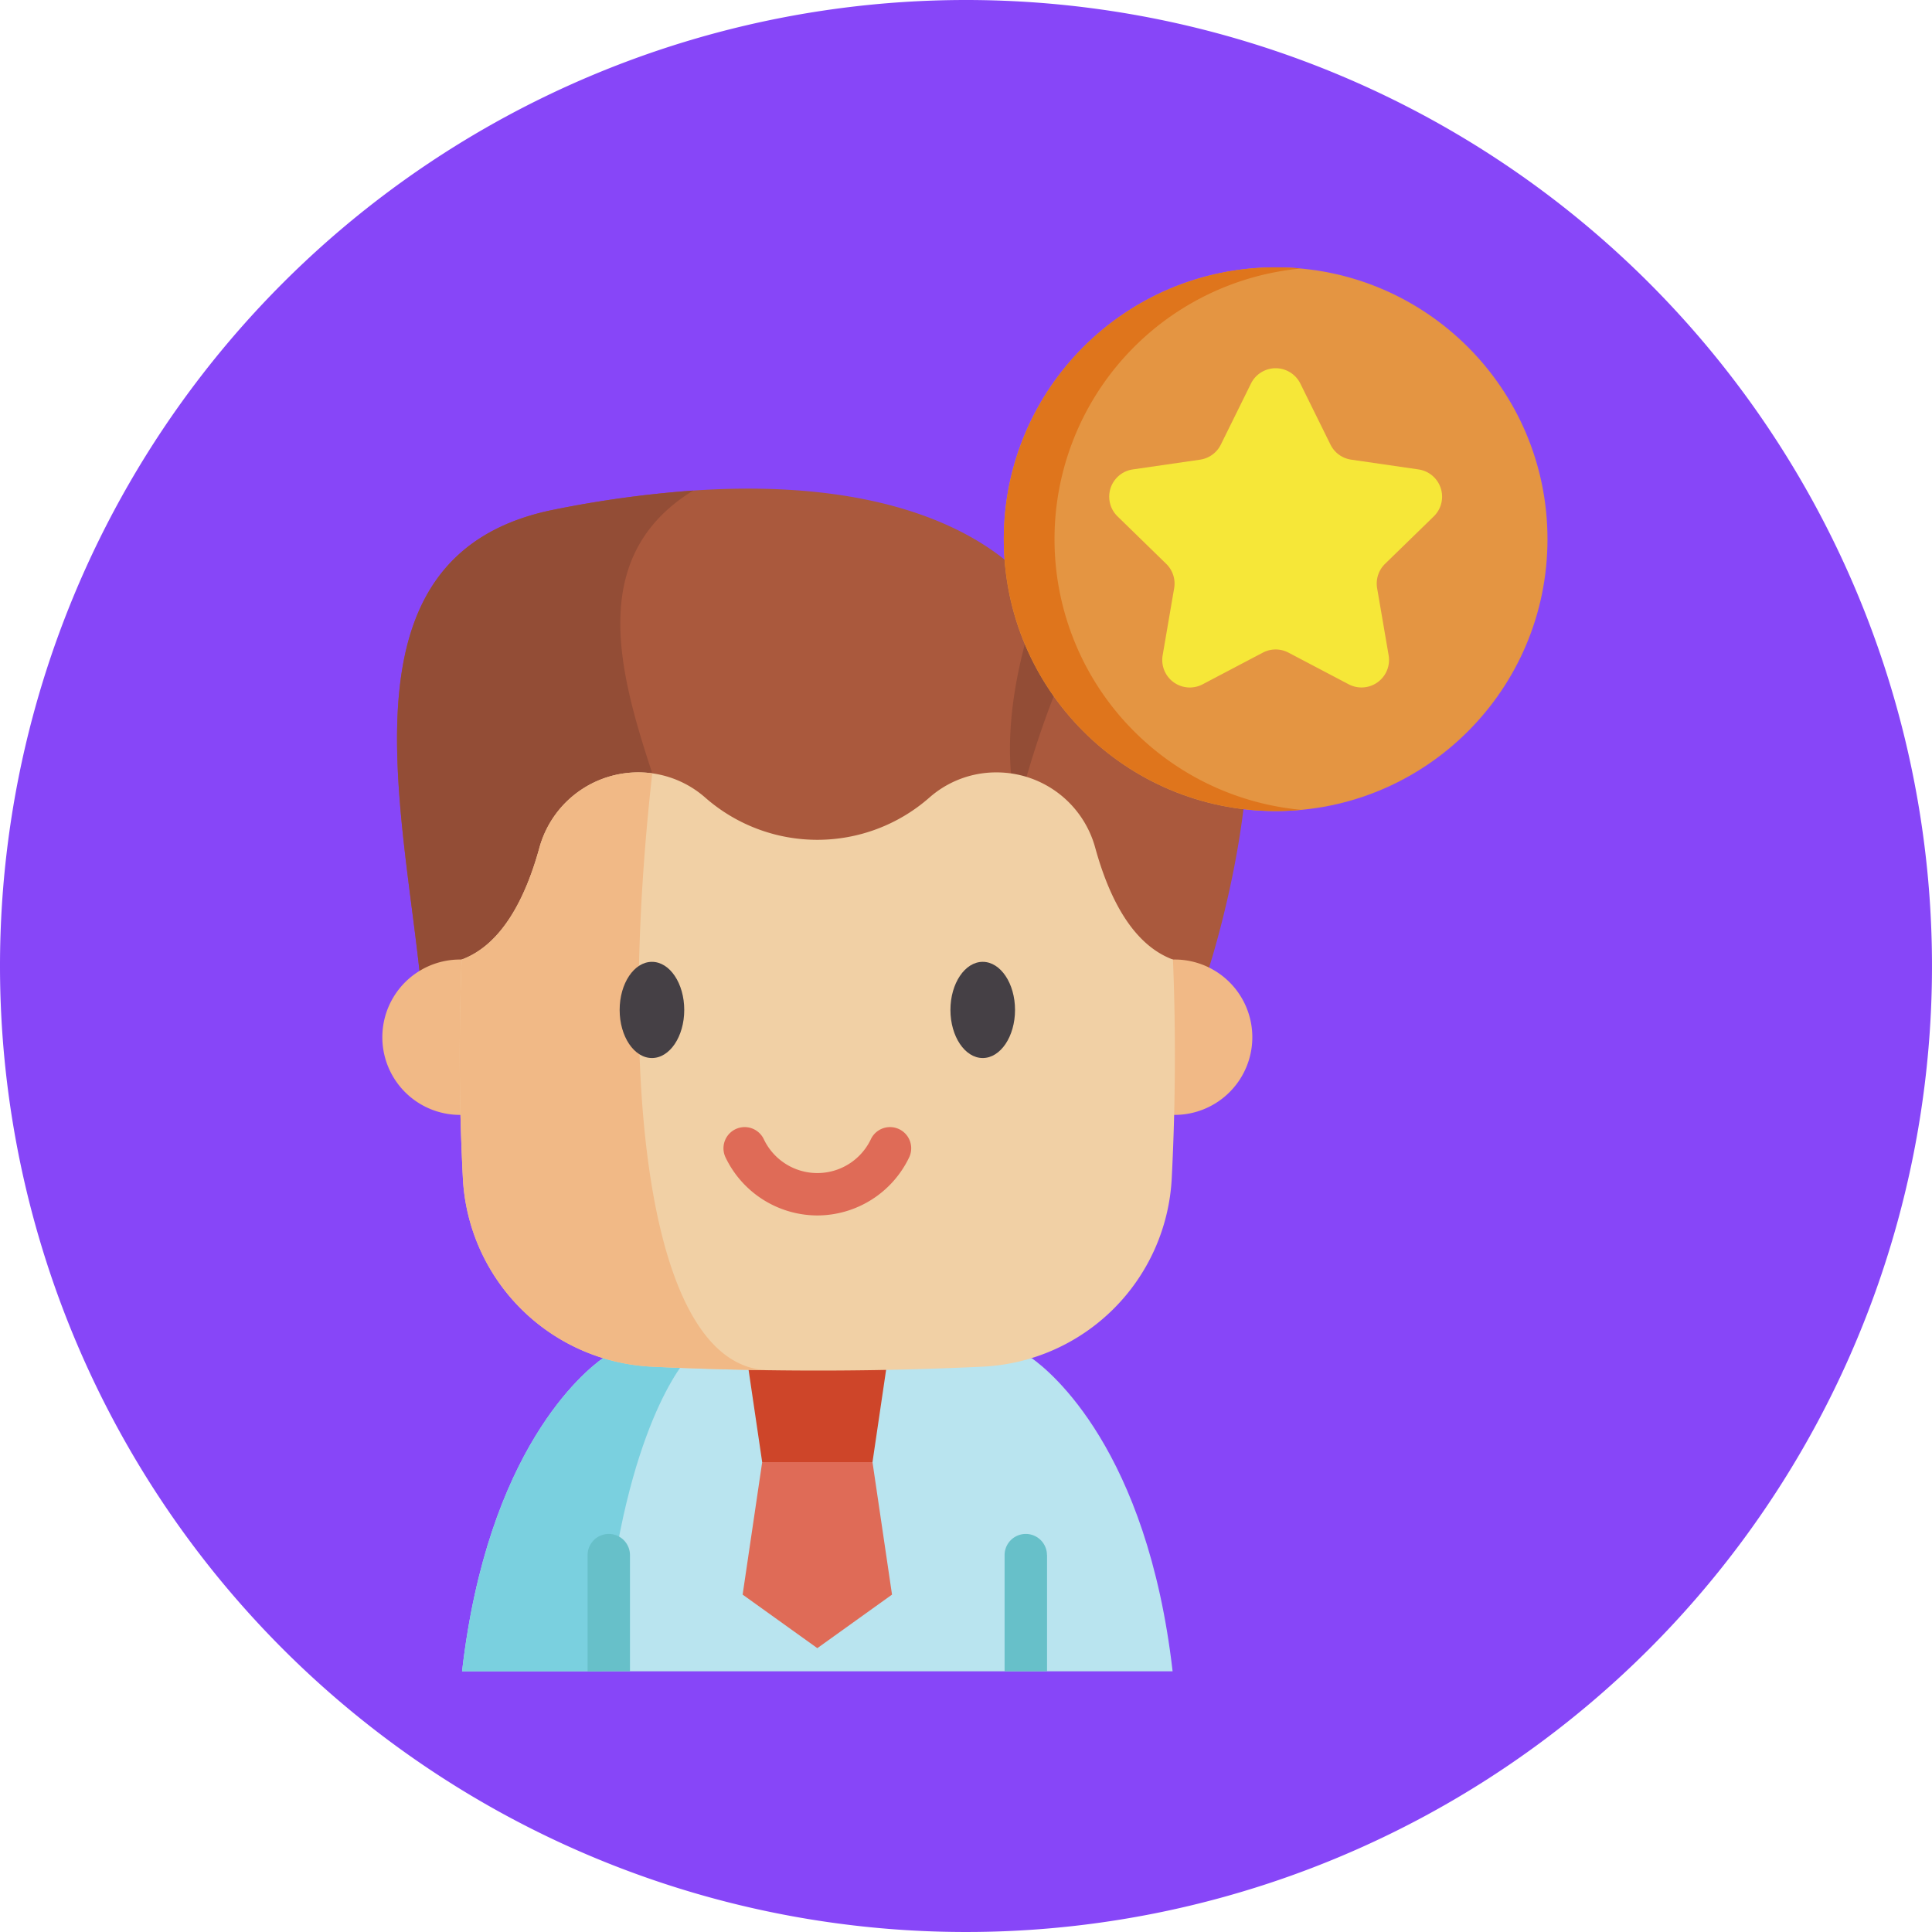 <svg xmlns="http://www.w3.org/2000/svg" width="85" height="85" viewBox="0 0 85 85">
  <g id="_3" data-name="3" transform="translate(-704.73 -2846)">
    <path id="Trazado_874547" data-name="Trazado 874547" d="M42.5,0A42.5,42.5,0,1,1,0,42.5,42.5,42.5,0,0,1,42.5,0Z" transform="translate(704.73 2846)" fill="#8746f8"/>
    <g id="clasificacion" transform="translate(678.004 2857.762)">
      <path id="Trazado_873355" data-name="Trazado 873355" d="M103.88,411.564H72.619c1.121-9.747,5.373-13.194,6.2-13.779h18.86C98.507,398.37,102.759,401.817,103.88,411.564Z" transform="translate(-25.564 -349.795)" fill="#b9e4ef"/>
      <path id="Trazado_873356" data-name="Trazado 873356" d="M82.531,397.785c-.5.585-3.078,4.032-3.758,13.779H72.617c1.121-9.747,5.373-13.194,6.2-13.779Z" transform="translate(-25.562 -349.795)" fill="#7ad0df"/>
      <path id="Trazado_873357" data-name="Trazado 873357" d="M180.653,393.253H175.8l-.859-5.827h6.571Z" transform="translate(-115.541 -340.686)" fill="#ce4529"/>
      <path id="Trazado_873358" data-name="Trazado 873358" d="M84.635,101.787l-23.211.1-11.526.048c-.879-8.022-3.429-18.441,5.941-20.3a48.3,48.3,0,0,1,6.1-.835c12.2-.828,15.229,4.679,15.229,4.679a7.207,7.207,0,0,1,4.607-1.741,4.046,4.046,0,0,1,2.584,1.245C88.7,89.325,84.635,101.787,84.635,101.787Z" transform="translate(-4.716 -70.979)" fill="#aa593d"/>
      <path id="Trazado_873359" data-name="Trazado 873359" d="M278.315,105.67c-2.851,1.959-4.716,7.82-5.58,11.16-.845-3.4.188-7.149.973-9.419A7.208,7.208,0,0,1,278.315,105.67Z" transform="translate(-201.259 -92.909)" fill="#934d36"/>
      <path id="Trazado_873360" data-name="Trazado 873360" d="M60.139,93.858l1.285,8.646-11.526.049c-.879-8.022-3.429-18.441,5.941-20.3a48.3,48.3,0,0,1,6.1-.835,0,0,0,0,1,0,0C57.242,84.307,58.691,89.447,60.139,93.858Z" transform="translate(-4.716 -71.597)" fill="#934d36"/>
      <path id="Trazado_873361" data-name="Trazado 873361" d="M78.383,259.263h.022a3.418,3.418,0,0,0,0-6.836H46.965a3.418,3.418,0,0,0,0,6.836h.022" transform="translate(0 -221.974)" fill="#f1b986"/>
      <path id="Trazado_873362" data-name="Trazado 873362" d="M103.238,196.632q0,2.7-.138,5.4a8.747,8.747,0,0,1-8.332,8.293q-4.72.224-9.442.155h0q-2.541-.035-5.081-.155a8.749,8.749,0,0,1-8.332-8.293q-.246-4.81-.053-9.618h0c1.755-.65,2.8-2.671,3.419-4.918a4.511,4.511,0,0,1,4.965-3.276,4.453,4.453,0,0,1,2.341,1.076,7.472,7.472,0,0,0,9.842,0,4.439,4.439,0,0,1,2.947-1.117,4.5,4.5,0,0,1,4.36,3.317c.619,2.247,1.663,4.268,3.419,4.918Q103.24,194.524,103.238,196.632Z" transform="translate(-24.822 -161.959)" fill="#f1d0a5"/>
      <path id="Trazado_873363" data-name="Trazado 873363" d="M85.325,210.481q-2.541-.035-5.081-.155a8.749,8.749,0,0,1-8.332-8.293q-.246-4.81-.053-9.618h0c1.755-.65,2.8-2.671,3.419-4.918a4.511,4.511,0,0,1,4.965-3.276C78.635,198.591,80.244,210.323,85.325,210.481Z" transform="translate(-24.821 -161.959)" fill="#f1b986"/>
      <path id="Trazado_873364" data-name="Trazado 873364" d="M172.074,317.431a4.492,4.492,0,0,1-4.04-2.555.932.932,0,0,1,1.684-.8,2.607,2.607,0,0,0,4.711,0,.932.932,0,0,1,1.684.8A4.492,4.492,0,0,1,172.074,317.431Z" transform="translate(-109.388 -275.718)" fill="#df6b57"/>
      <ellipse id="Elipse_11503" data-name="Elipse 11503" cx="1.421" cy="2.116" rx="1.421" ry="2.116" transform="translate(53.988 30.555)" fill="#454045"/>
      <path id="Trazado_873365" data-name="Trazado 873365" d="M252.132,253.273c-.784,0-1.421.949-1.421,2.116s.638,2.116,1.421,2.116,1.421-.949,1.421-2.116S252.916,253.273,252.132,253.273Z" transform="translate(-182.17 -222.718)" fill="#454045"/>
      <path id="Trazado_873366" data-name="Trazado 873366" d="M175.8,435.729h4.853l.859,5.827-3.286,2.356-3.286-2.356Z" transform="translate(-115.541 -383.162)" fill="#df6b57"/>
      <path id="Trazado_873367" data-name="Trazado 873367" d="M272.368,462.835v5.112H270.5v-5.112a.932.932,0,1,1,1.864,0Z" transform="translate(-199.576 -406.178)" fill="#67c0c9"/>
      <path id="Trazado_873368" data-name="Trazado 873368" d="M120.264,462.835v5.112H118.4v-5.112a.932.932,0,0,1,1.864,0Z" transform="translate(-65.822 -406.178)" fill="#67c0c9"/>
      <circle id="Elipse_11504" data-name="Elipse 11504" cx="11.96" cy="11.96" r="11.96" transform="translate(70.889 0.001)" fill="#e49542"/>
      <path id="Trazado_873369" data-name="Trazado 873369" d="M283.252,23.868q-.552.052-1.116.052a11.96,11.96,0,1,1,0-23.921q.565,0,1.116.052a11.96,11.96,0,0,0,0,23.816Z" transform="translate(-199.286 0)" fill="#df751c"/>
      <path id="Trazado_873370" data-name="Trazado 873370" d="M317.017,37.469l1.325,2.684a1.211,1.211,0,0,0,.912.663l2.962.43a1.211,1.211,0,0,1,.671,2.066L320.743,45.4a1.211,1.211,0,0,0-.348,1.072l.506,2.95a1.211,1.211,0,0,1-1.758,1.277l-2.649-1.393a1.211,1.211,0,0,0-1.127,0L312.717,50.7a1.211,1.211,0,0,1-1.758-1.277l.506-2.95a1.211,1.211,0,0,0-.348-1.072l-2.143-2.089a1.211,1.211,0,0,1,.671-2.066l2.962-.43a1.211,1.211,0,0,0,.912-.663l1.325-2.684A1.212,1.212,0,0,1,317.017,37.469Z" transform="translate(-233.081 -32.355)" fill="#f6e738"/>
    </g>
  </g>
</svg>
